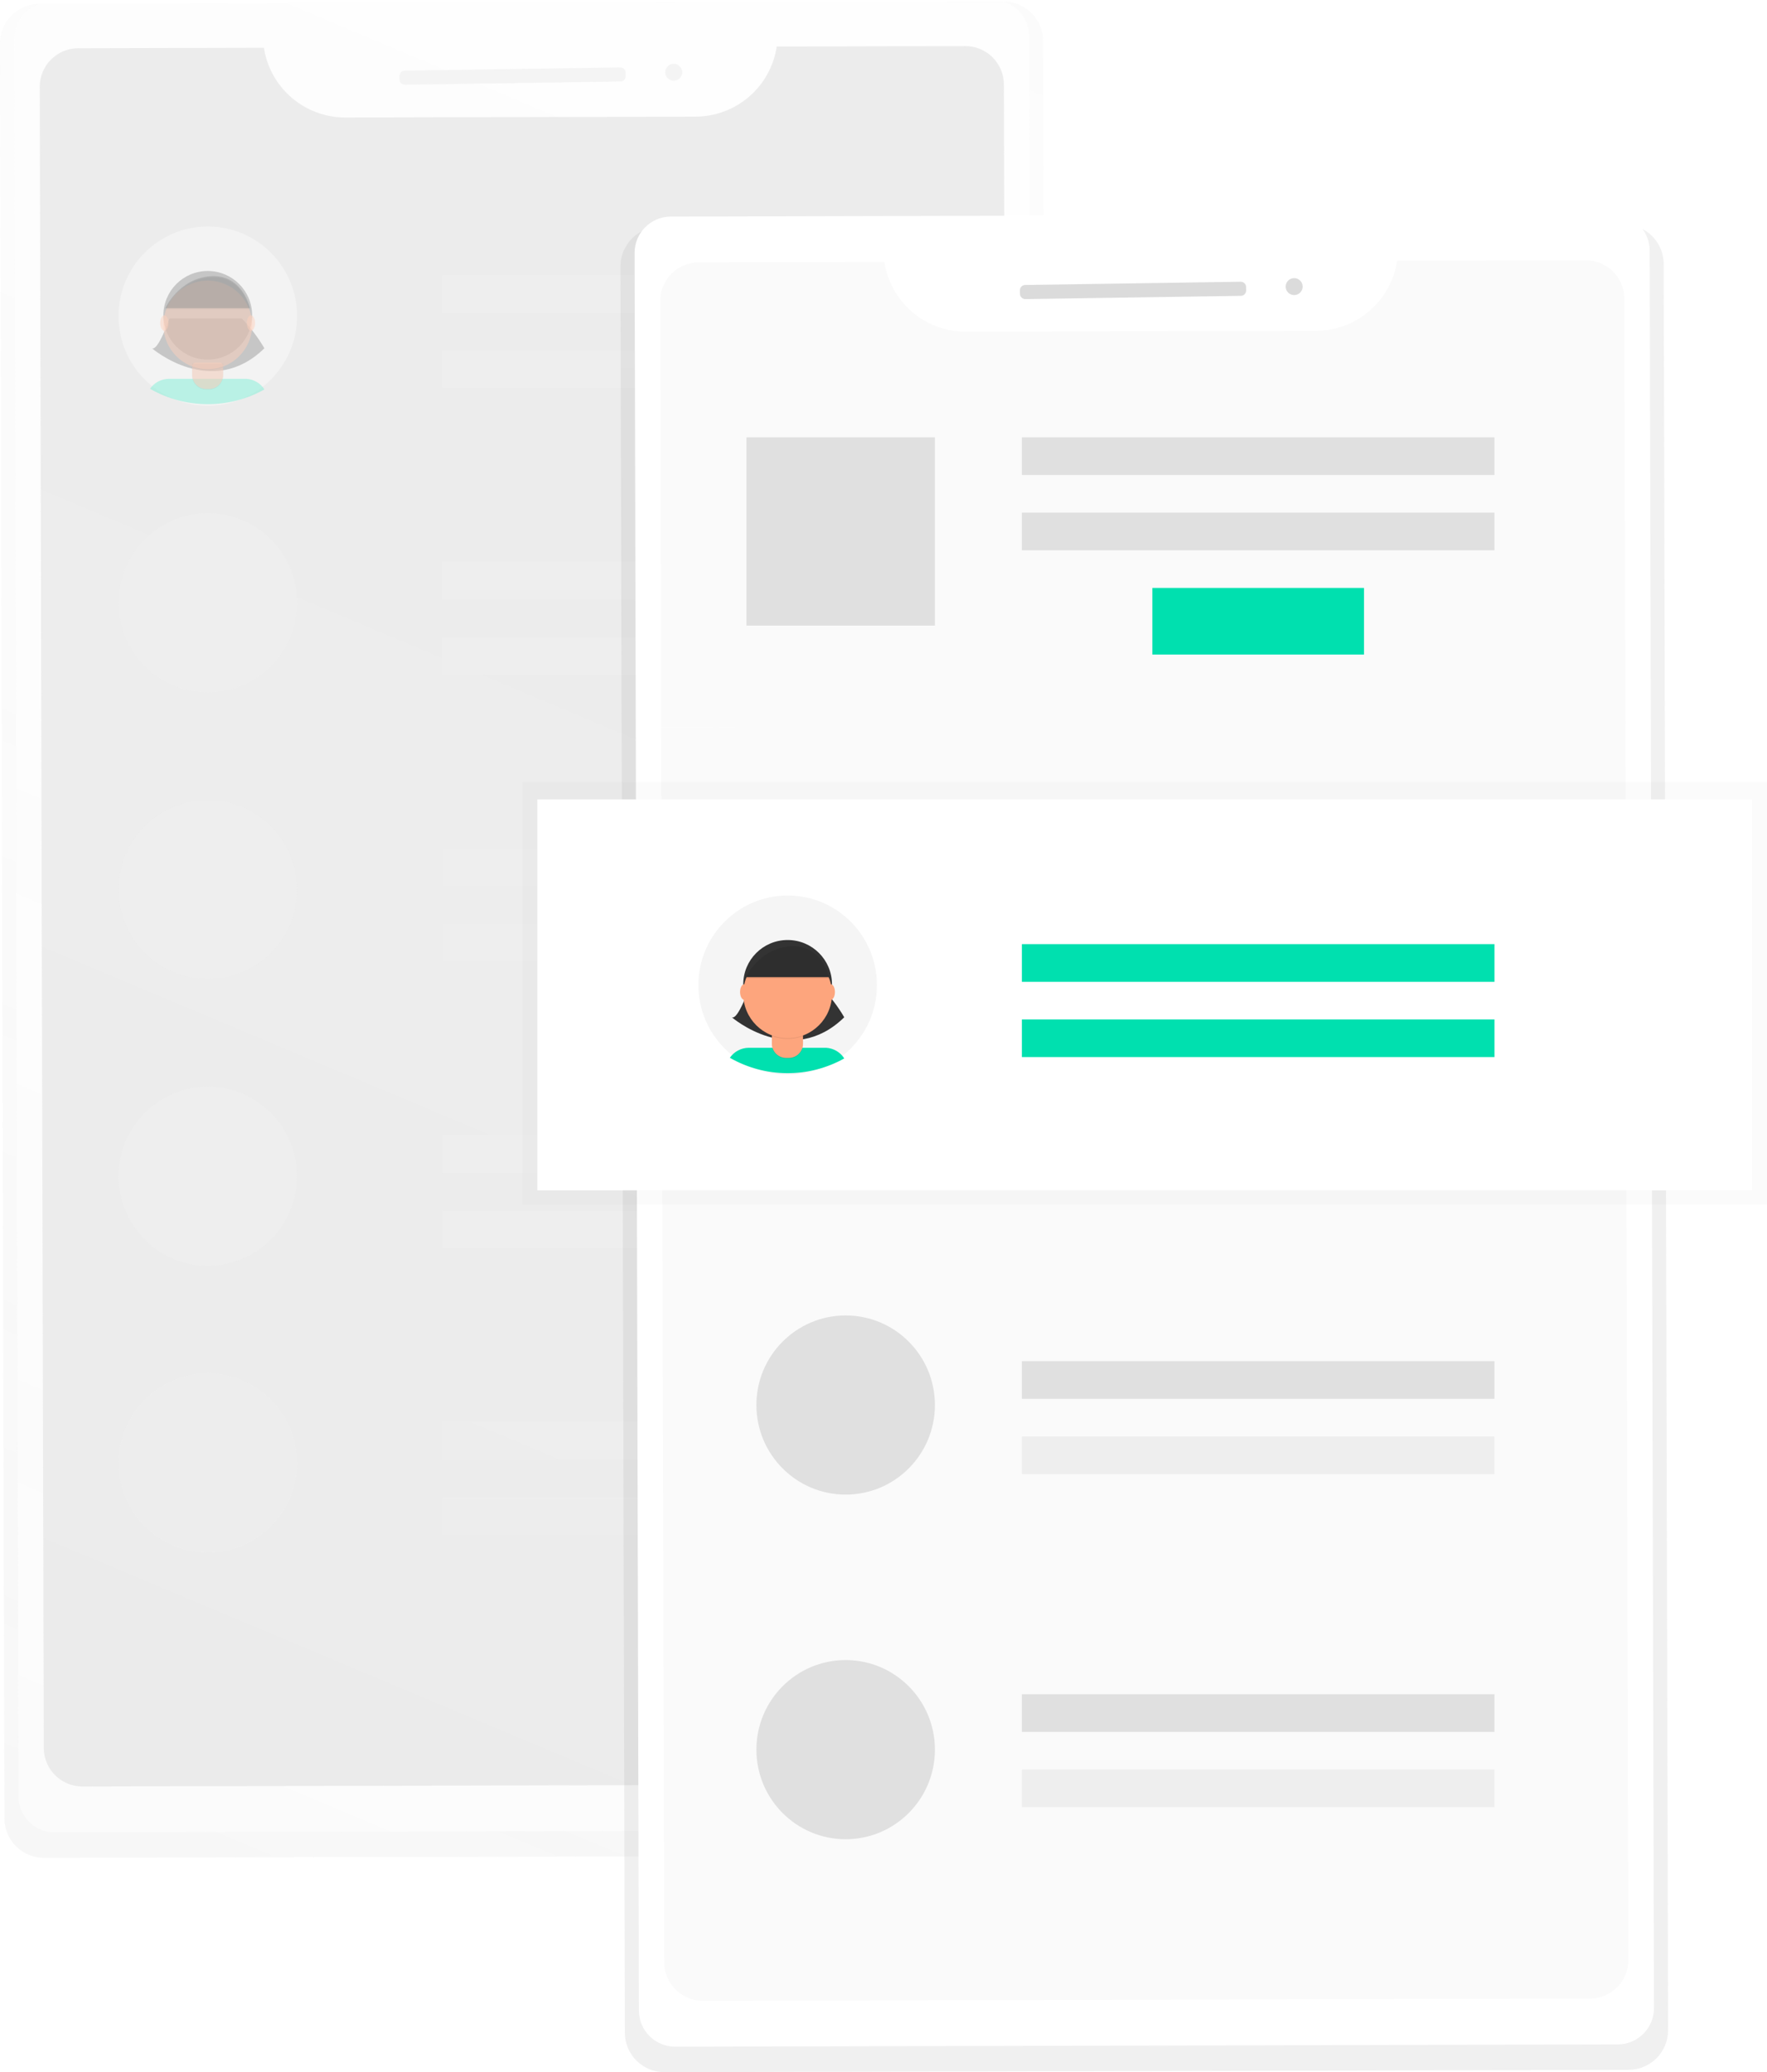 <svg width="429" height="503" viewBox="0 0 429 503" fill="none" xmlns="http://www.w3.org/2000/svg">
<g clip-path="url(#clip0)">
<g opacity="0.5">
<path opacity="0.5" d="M243.645 0.361L9.601 0.929C7.051 0.934 4.607 1.951 2.806 3.755C1.006 5.559 -0.003 8.003 8.71676e-06 10.55L1.066 441.399C1.069 442.66 1.322 443.909 1.808 445.073C2.295 446.238 3.006 447.295 3.902 448.185C4.798 449.074 5.86 449.779 7.029 450.259C8.197 450.739 9.449 450.984 10.712 450.98L244.756 450.413C247.306 450.406 249.75 449.388 251.549 447.583C253.348 445.777 254.356 443.333 254.351 440.786L253.265 9.937C253.257 7.394 252.239 4.959 250.436 3.164C248.633 1.369 246.191 0.361 243.645 0.361Z" fill="url(#paint0_linear)"/>
<path opacity="0.5" d="M241.045 -0.006L12.229 0.553C7.362 0.565 3.426 4.515 3.438 9.375L4.481 436.022C4.493 440.883 8.448 444.814 13.316 444.802L242.132 444.244C246.999 444.232 250.935 440.282 250.923 435.421L249.879 8.774C249.867 3.913 245.912 -0.017 241.045 -0.006Z" fill="white"/>
<path opacity="0.5" d="M243.974 123.1L243.729 20.506C243.722 18.027 242.73 15.653 240.971 13.905C239.212 12.156 236.829 11.177 234.348 11.182L188.573 11.292C187.872 16.005 185.506 20.311 181.903 23.433C178.299 26.555 173.696 28.286 168.925 28.313L83.804 28.52C79.033 28.516 74.421 26.808 70.802 23.704C67.183 20.599 64.796 16.304 64.072 11.595L18.982 11.705C16.5 11.711 14.123 12.702 12.372 14.459C10.621 16.216 9.641 18.595 9.646 21.074L9.898 124.532L10.628 424.351C10.64 426.83 11.637 429.202 13.4 430.947C15.162 432.692 17.547 433.666 20.029 433.656L235.394 433.133C237.868 433.119 240.236 432.128 241.981 430.376C243.725 428.624 244.704 426.254 244.704 423.783L243.974 123.1Z" fill="#BBBBBB"/>
<path opacity="0.5" d="M150.587 16.363L98.26 17.147C97.547 17.158 96.977 17.744 96.988 18.457L97.001 19.302C97.011 20.015 97.599 20.584 98.312 20.573L150.639 19.788C151.353 19.778 151.922 19.192 151.912 18.479L151.899 17.634C151.888 16.921 151.301 16.352 150.587 16.363Z" fill="#DBDBDB"/>
<path opacity="0.5" d="M163.602 19.594C164.74 19.577 165.649 18.642 165.632 17.505C165.615 16.369 164.678 15.461 163.54 15.478C162.402 15.495 161.493 16.43 161.51 17.567C161.528 18.704 162.464 19.611 163.602 19.594Z" fill="#DBDBDB"/>
<path opacity="0.5" d="M222.053 66.796H107.314V75.932H222.053V66.796Z" fill="#E0E0E0"/>
<path opacity="0.5" d="M222.053 85.069H107.314V94.206H222.053V85.069Z" fill="#E0E0E0"/>
<path opacity="0.5" d="M50.453 98.477C62.42 98.477 72.122 88.742 72.122 76.732C72.122 64.723 62.42 54.988 50.453 54.988C38.485 54.988 28.783 64.723 28.783 76.732C28.783 88.742 38.485 98.477 50.453 98.477Z" fill="#F5F5F5"/>
<path opacity="0.5" d="M59.789 91.954H40.994C40.092 91.961 39.206 92.185 38.409 92.607C37.613 93.029 36.93 93.638 36.42 94.38C40.643 96.8 45.421 98.086 50.29 98.113C55.159 98.14 59.951 96.907 64.201 94.535C63.724 93.785 63.075 93.16 62.307 92.711C61.54 92.262 60.677 92.003 59.789 91.954Z" fill="#00E0AF"/>
<path opacity="0.5" d="M41.149 77.287C41.149 77.287 38.397 85.288 36.891 84.54C36.891 84.54 51.389 97.045 64.188 84.54C62.648 81.911 60.798 79.476 58.677 77.287H41.149Z" fill="#333333"/>
<path opacity="0.5" d="M50.44 87.295C56.388 87.295 61.21 82.479 61.21 76.539C61.21 70.598 56.388 65.783 50.44 65.783C44.492 65.783 39.67 70.598 39.67 76.539C39.67 82.479 44.492 87.295 50.44 87.295Z" fill="#333333"/>
<path opacity="0.1" d="M46.654 88.224H54.168V91.141C54.168 92.055 53.804 92.931 53.157 93.577C52.51 94.223 51.633 94.586 50.718 94.586H50.072C49.157 94.586 48.279 94.223 47.632 93.577C46.985 92.931 46.622 92.055 46.622 91.141V88.224H46.654Z" fill="black"/>
<path opacity="0.5" d="M47.448 88.043H53.379C53.59 88.043 53.792 88.127 53.941 88.276C54.09 88.425 54.174 88.627 54.174 88.837V90.979C54.174 91.893 53.81 92.77 53.163 93.416C52.517 94.062 51.639 94.425 50.724 94.425H50.078C49.167 94.418 48.296 94.052 47.655 93.407C47.014 92.761 46.654 91.889 46.654 90.979V88.856C46.651 88.751 46.67 88.645 46.708 88.547C46.747 88.448 46.805 88.359 46.879 88.283C46.953 88.207 47.042 88.147 47.14 88.106C47.237 88.065 47.342 88.043 47.448 88.043Z" fill="#FDA57D"/>
<path opacity="0.1" d="M46.673 89.128C49.097 90.025 51.763 90.025 54.187 89.128V88.257H46.673V89.128Z" fill="black"/>
<path opacity="0.5" d="M50.44 89.631C56.388 89.631 61.21 84.815 61.21 78.875C61.21 72.934 56.388 68.118 50.44 68.118C44.492 68.118 39.67 72.934 39.67 78.875C39.67 84.815 44.492 89.631 50.44 89.631Z" fill="#FDA57D"/>
<path opacity="0.5" d="M40.148 74.79H60.68C60.68 74.79 58.929 66.512 51.163 67.047C43.397 67.583 40.148 74.79 40.148 74.79Z" fill="#333333"/>
<path opacity="0.5" d="M39.896 80.294C40.449 80.294 40.897 79.454 40.897 78.416C40.897 77.379 40.449 76.539 39.896 76.539C39.343 76.539 38.894 77.379 38.894 78.416C38.894 79.454 39.343 80.294 39.896 80.294Z" fill="#FDA57D"/>
<path opacity="0.5" d="M60.932 80.294C61.485 80.294 61.934 79.454 61.934 78.416C61.934 77.379 61.485 76.539 60.932 76.539C60.379 76.539 59.931 77.379 59.931 78.416C59.931 79.454 60.379 80.294 60.932 80.294Z" fill="#FDA57D"/>
<path opacity="0.1" d="M40.148 75.074H60.68C60.68 75.074 58.929 66.796 51.163 67.331C43.397 67.867 40.148 75.074 40.148 75.074Z" fill="black"/>
<path opacity="0.5" d="M222.053 136.392H107.314V145.528H222.053V136.392Z" fill="#E0E0E0"/>
<path opacity="0.5" d="M222.053 154.665H107.314V163.802H222.053V154.665Z" fill="#E0E0E0"/>
<path opacity="0.5" d="M50.453 168.073C62.42 168.073 72.122 158.338 72.122 146.328C72.122 134.319 62.42 124.584 50.453 124.584C38.485 124.584 28.783 134.319 28.783 146.328C28.783 158.338 38.485 168.073 50.453 168.073Z" fill="#E0E0E0"/>
<path opacity="0.5" d="M222.053 205.988H107.314V215.124H222.053V205.988Z" fill="#E0E0E0"/>
<path opacity="0.5" d="M222.053 224.261H107.314V233.398H222.053V224.261Z" fill="#E0E0E0"/>
<path opacity="0.5" d="M50.453 237.669C62.42 237.669 72.122 227.934 72.122 215.924C72.122 203.915 62.42 194.18 50.453 194.18C38.485 194.18 28.783 203.915 28.783 215.924C28.783 227.934 38.485 237.669 50.453 237.669Z" fill="#E0E0E0"/>
<path opacity="0.5" d="M222.053 275.584H107.314V284.72H222.053V275.584Z" fill="#E0E0E0"/>
<path opacity="0.5" d="M222.053 293.857H107.314V302.994H222.053V293.857Z" fill="#E0E0E0"/>
<path opacity="0.5" d="M50.453 307.265C62.42 307.265 72.122 297.53 72.122 285.521C72.122 273.511 62.42 263.776 50.453 263.776C38.485 263.776 28.783 273.511 28.783 285.521C28.783 297.53 38.485 307.265 50.453 307.265Z" fill="#E0E0E0"/>
<path opacity="0.5" d="M222.053 345.18H107.314V354.316H222.053V345.18Z" fill="#E0E0E0"/>
<path opacity="0.5" d="M222.053 363.453H107.314V372.59H222.053V363.453Z" fill="#E0E0E0"/>
<path opacity="0.5" d="M50.453 376.861C62.42 376.861 72.122 367.126 72.122 355.117C72.122 343.107 62.42 333.372 50.453 333.372C38.485 333.372 28.783 343.107 28.783 355.117C28.783 367.126 38.485 376.861 50.453 376.861Z" fill="#E0E0E0"/>
</g>
<path d="M394.279 54.491L160.229 55.059C157.679 55.066 155.235 56.083 153.436 57.889C151.637 59.694 150.629 62.139 150.635 64.686L151.701 493.425C151.704 494.686 151.956 495.935 152.443 497.099C152.929 498.264 153.641 499.321 154.537 500.211C155.432 501.101 156.495 501.805 157.663 502.285C158.832 502.765 160.083 503.01 161.347 503.007L395.404 502.439C397.949 502.428 400.387 501.411 402.183 499.609C403.979 497.807 404.987 495.367 404.985 492.825L403.919 64.086C403.917 62.823 403.667 61.574 403.181 60.408C402.696 59.243 401.985 58.184 401.09 57.294C400.195 56.402 399.132 55.696 397.964 55.215C396.795 54.734 395.543 54.488 394.279 54.491Z" fill="url(#paint1_linear)"/>
<path d="M391.677 52.014L162.861 52.572C157.994 52.584 154.058 56.534 154.07 61.395L155.114 488.042C155.126 492.903 159.081 496.833 163.948 496.822L392.764 496.263C397.631 496.251 401.567 492.301 401.555 487.441L400.512 60.794C400.5 55.933 396.545 52.002 391.677 52.014Z" fill="white"/>
<path d="M394.609 175.823L394.363 72.5C394.357 70.021 393.365 67.647 391.605 65.898C389.846 64.15 387.464 63.171 384.982 63.176L339.194 63.286C338.494 67.998 336.128 72.305 332.524 75.427C328.921 78.549 324.317 80.28 319.547 80.307L234.432 80.514C229.661 80.51 225.049 78.802 221.43 75.698C217.811 72.593 215.424 68.298 214.7 63.589L169.61 63.699C167.128 63.705 164.751 64.696 163 66.453C161.25 68.21 160.269 70.589 160.274 73.067L160.526 176.526" fill="#FAFAFA"/>
<path d="M160.526 176.532L161.256 476.351C161.263 478.83 162.255 481.204 164.014 482.953C165.773 484.701 168.156 485.68 170.637 485.675L386.003 485.152C388.485 485.146 390.862 484.155 392.613 482.398C394.364 480.641 395.344 478.262 395.339 475.784L394.602 175.1" fill="#FAFAFA"/>
<path d="M226.982 106.162H181.227V151.858H226.982V106.162Z" fill="#E0E0E0"/>
<g opacity="0.5">
<path opacity="0.5" d="M429 189.818H126.872V292.457H429V189.818Z" fill="url(#paint2_linear)"/>
</g>
<path d="M425.408 194.038H130.47V288.94H425.408V194.038Z" fill="white"/>
<path d="M362.835 229.184H248.096V238.321H362.835V229.184Z" fill="#00E0AF"/>
<path d="M362.835 247.464H248.096V256.601H362.835V247.464Z" fill="#00E0AF"/>
<path d="M362.835 330.417H248.096V339.553H362.835V330.417Z" fill="#E0E0E0"/>
<path d="M362.835 348.69H248.096V357.827H362.835V348.69Z" fill="#EEEEEE"/>
<path d="M331.157 142.715H279.774V158.885H331.157V142.715Z" fill="#00E0AF"/>
<path d="M191.235 260.866C203.202 260.866 212.904 251.13 212.904 239.121C212.904 227.112 203.202 217.376 191.235 217.376C179.267 217.376 169.565 227.112 169.565 239.121C169.565 251.13 179.267 260.866 191.235 260.866Z" fill="#F5F5F5"/>
<path d="M200.57 254.342H181.769C180.868 254.349 179.981 254.573 179.185 254.996C178.388 255.418 177.706 256.026 177.195 256.768C181.418 259.188 186.197 260.474 191.065 260.501C195.934 260.529 200.727 259.296 204.977 256.923C204.5 256.175 203.852 255.55 203.086 255.101C202.319 254.653 201.457 254.392 200.57 254.342Z" fill="#00E0AF"/>
<path d="M181.931 239.682C181.931 239.682 179.178 247.683 177.673 246.935C177.673 246.935 192.171 259.44 204.97 246.935C203.43 244.306 201.58 241.871 199.459 239.682H181.931Z" fill="#333333"/>
<path d="M191.221 249.69C197.17 249.69 201.992 244.874 201.992 238.934C201.992 232.993 197.17 228.178 191.221 228.178C185.273 228.178 180.451 232.993 180.451 238.934C180.451 244.874 185.273 249.69 191.221 249.69Z" fill="#333333"/>
<path opacity="0.1" d="M187.435 250.619H194.949V253.536C194.949 254.45 194.586 255.326 193.939 255.972C193.292 256.618 192.414 256.981 191.499 256.981H190.853C189.938 256.981 189.061 256.618 188.414 255.972C187.767 255.326 187.403 254.45 187.403 253.536V250.619H187.435Z" fill="black"/>
<path d="M188.23 250.439H194.161C194.372 250.439 194.574 250.522 194.723 250.671C194.872 250.82 194.956 251.022 194.956 251.232V253.355C194.957 253.809 194.868 254.258 194.694 254.677C194.521 255.096 194.266 255.477 193.945 255.798C193.624 256.119 193.243 256.373 192.823 256.546C192.403 256.719 191.953 256.808 191.499 256.807H190.853C189.938 256.807 189.061 256.444 188.414 255.798C187.767 255.152 187.403 254.275 187.403 253.362V251.239C187.403 251.134 187.424 251.031 187.464 250.935C187.504 250.839 187.562 250.751 187.636 250.677C187.71 250.604 187.797 250.545 187.894 250.505C187.99 250.466 188.093 250.445 188.198 250.445L188.23 250.439Z" fill="#FDA57D"/>
<path opacity="0.1" d="M187.449 251.503C189.873 252.401 192.539 252.401 194.963 251.503V250.581H187.449V251.503Z" fill="black"/>
<path d="M191.221 252.019C197.17 252.019 201.992 247.204 201.992 241.263C201.992 235.323 197.17 230.507 191.221 230.507C185.273 230.507 180.451 235.323 180.451 241.263C180.451 247.204 185.273 252.019 191.221 252.019Z" fill="#FDA57D"/>
<path d="M180.904 237.185H201.436C201.436 237.185 199.685 228.907 191.919 229.442C184.153 229.978 180.904 237.185 180.904 237.185Z" fill="#333333"/>
<path d="M180.677 242.683C181.231 242.683 181.679 241.842 181.679 240.805C181.679 239.768 181.231 238.927 180.677 238.927C180.124 238.927 179.676 239.768 179.676 240.805C179.676 241.842 180.124 242.683 180.677 242.683Z" fill="#FDA57D"/>
<path d="M201.707 242.683C202.261 242.683 202.709 241.842 202.709 240.805C202.709 239.768 202.261 238.927 201.707 238.927C201.154 238.927 200.706 239.768 200.706 240.805C200.706 241.842 201.154 242.683 201.707 242.683Z" fill="#FDA57D"/>
<path opacity="0.1" d="M180.904 237.463H201.436C201.436 237.463 199.685 229.184 191.919 229.72C184.153 230.255 180.904 237.463 180.904 237.463Z" fill="black"/>
<path d="M205.313 362.801C217.281 362.801 226.982 353.066 226.982 341.057C226.982 329.047 217.281 319.312 205.313 319.312C193.345 319.312 183.643 329.047 183.643 341.057C183.643 353.066 193.345 362.801 205.313 362.801Z" fill="#E0E0E0"/>
<path d="M205.313 446.457C217.281 446.457 226.982 436.722 226.982 424.712C226.982 412.703 217.281 402.968 205.313 402.968C193.345 402.968 183.643 412.703 183.643 424.712C183.643 436.722 193.345 446.457 205.313 446.457Z" fill="#E0E0E0"/>
<path d="M362.835 411.259H248.096V420.396H362.835V411.259Z" fill="#E0E0E0"/>
<path d="M362.835 429.532H248.096V438.669H362.835V429.532Z" fill="#EEEEEE"/>
<path d="M362.835 106.162H248.096V115.299H362.835V106.162Z" fill="#E0E0E0"/>
<path d="M362.835 124.442H248.096V133.578H362.835V124.442Z" fill="#E0E0E0"/>
<path d="M301.218 68.39L248.891 69.174C248.177 69.185 247.608 69.771 247.618 70.484L247.631 71.329C247.642 72.042 248.229 72.611 248.942 72.6L301.269 71.816C301.983 71.805 302.553 71.218 302.542 70.506L302.529 69.661C302.519 68.948 301.931 68.379 301.218 68.39Z" fill="#DBDBDB"/>
<path d="M314.233 71.628C315.371 71.611 316.28 70.675 316.262 69.539C316.245 68.402 315.309 67.495 314.171 67.512C313.033 67.529 312.124 68.464 312.141 69.601C312.158 70.737 313.095 71.645 314.233 71.628Z" fill="#DBDBDB"/>
</g>
<defs>
<linearGradient id="paint0_linear" x1="28.746" y1="459.385" x2="225.174" y2="-8.23" gradientUnits="userSpaceOnUse">
<stop stop-color="#808080" stop-opacity="0.25"/>
<stop offset="0.54" stop-color="#808080" stop-opacity="0.12"/>
<stop offset="1" stop-color="#808080" stop-opacity="0.1"/>
</linearGradient>
<linearGradient id="paint1_linear" x1="142020" y1="384186" x2="324832" y2="139376" gradientUnits="userSpaceOnUse">
<stop stop-color="#808080" stop-opacity="0.25"/>
<stop offset="0.54" stop-color="#808080" stop-opacity="0.12"/>
<stop offset="1" stop-color="#808080" stop-opacity="0.1"/>
</linearGradient>
<linearGradient id="paint2_linear" x1="130096" y1="46709.9" x2="130096" y2="30384.2" gradientUnits="userSpaceOnUse">
<stop stop-color="#808080" stop-opacity="0.25"/>
<stop offset="0.54" stop-color="#808080" stop-opacity="0.12"/>
<stop offset="1" stop-color="#808080" stop-opacity="0.1"/>
</linearGradient>
<clipPath id="clip0">
<rect width="429" height="503" fill="white"/>
</clipPath>
</defs>
</svg>
